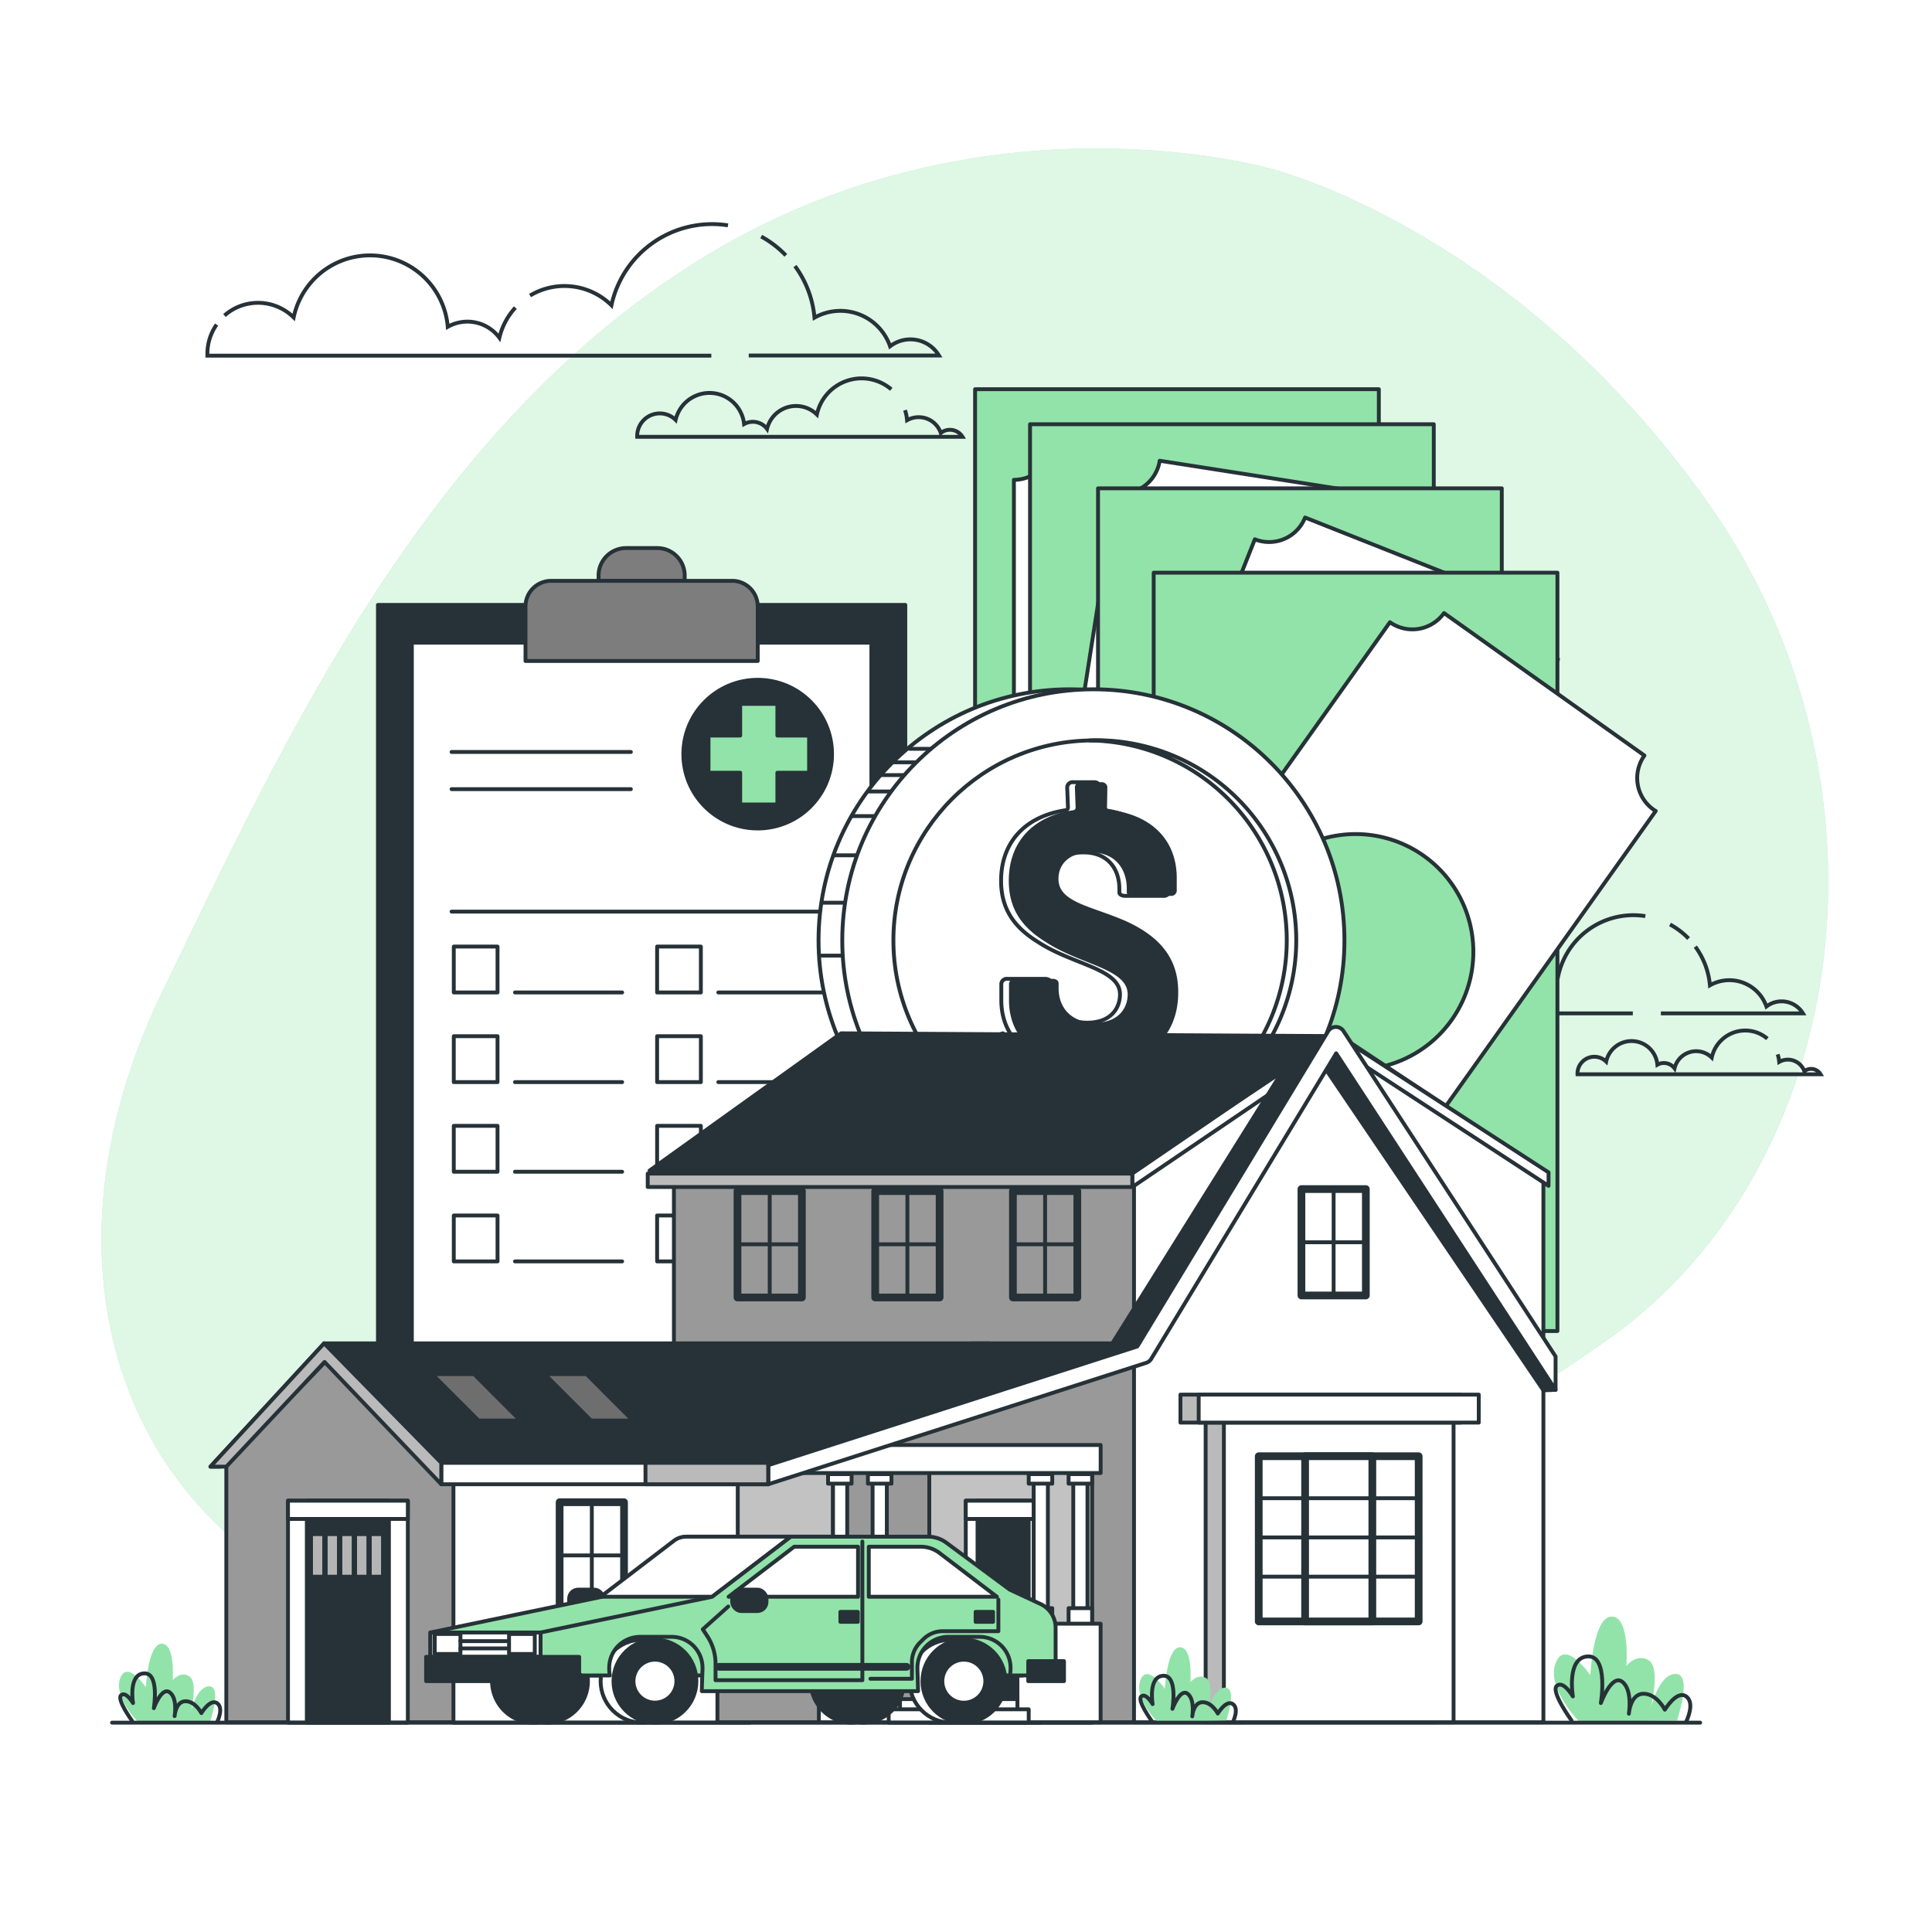 <svg class="animated" id="freepik_stories-insurance" xmlns="http://www.w3.org/2000/svg" viewBox="0 0 500 500" version="1.1" xmlns:xlink="http://www.w3.org/1999/xlink" xmlns:svgjs="http://svgjs.com/svgjs"><style>svg#freepik_stories-insurance:not(.animated) .animable {opacity: 0;}svg#freepik_stories-insurance.animated #freepik--background-simple--inject-105 {animation: 1s 1 forwards cubic-bezier(.36,-0.01,.5,1.38) fadeIn;animation-delay: 0s;}svg#freepik_stories-insurance.animated #freepik--Clouds--inject-105 {animation: 1s 1 forwards cubic-bezier(.36,-0.01,.5,1.38) slideLeft;animation-delay: 0s;}svg#freepik_stories-insurance.animated #freepik--Binder--inject-105 {animation: 1s 1 forwards cubic-bezier(.36,-0.01,.5,1.38) slideRight;animation-delay: 0s;}svg#freepik_stories-insurance.animated #freepik--Money--inject-105 {animation: 1s 1 forwards cubic-bezier(.36,-0.01,.5,1.38) zoomOut;animation-delay: 0s;}svg#freepik_stories-insurance.animated #freepik--House--inject-105 {animation: 1s 1 forwards cubic-bezier(.36,-0.01,.5,1.38) slideUp;animation-delay: 0s;}svg#freepik_stories-insurance.animated #freepik--Car--inject-105 {animation: 1s 1 forwards cubic-bezier(.36,-0.01,.5,1.38) slideLeft;animation-delay: 0s;}svg#freepik_stories-insurance.animated #freepik--Plants--inject-105 {animation: 1s 1 forwards cubic-bezier(.36,-0.01,.5,1.38) zoomIn;animation-delay: 0s;}svg#freepik_stories-insurance.animated #freepik--Floor--inject-105 {animation: 1s 1 forwards cubic-bezier(.36,-0.01,.5,1.38) lightSpeedRight;animation-delay: 0s;}            @keyframes fadeIn {                0% {                    opacity: 0;                }                100% {                    opacity: 1;                }            }                    @keyframes slideLeft {                0% {                    opacity: 0;                    transform: translateX(-30px);                }                100% {                    opacity: 1;                    transform: translateX(0);                }            }                    @keyframes slideRight {                0% {                    opacity: 0;                    transform: translateX(30px);                }                100% {                    opacity: 1;                    transform: translateX(0);                }            }                    @keyframes zoomOut {                0% {                    opacity: 0;                    transform: scale(1.5);                }                100% {                    opacity: 1;                    transform: scale(1);                }            }                    @keyframes slideUp {                0% {                    opacity: 0;                    transform: translateY(30px);                }                100% {                    opacity: 1;                    transform: inherit;                }            }                    @keyframes zoomIn {                0% {                    opacity: 0;                    transform: scale(0.5);                }                100% {                    opacity: 1;                    transform: scale(1);                }            }                    @keyframes lightSpeedRight {              from {                transform: translate3d(50%, 0, 0) skewX(-20deg);                opacity: 0;              }              60% {                transform: skewX(10deg);                opacity: 1;              }              80% {                transform: skewX(-2deg);              }              to {                opacity: 1;                transform: translate3d(0, 0, 0);              }            }        </style><g id="freepik--background-simple--inject-105" style="transform-origin: 249.703px 230.021px;" class="animable"><path d="M329.22,43.77s-73.45-21.63-146,22.12S73.73,191.21,42,256.67,27.85,386.24,82.82,413.17s92.77-18.6,170.17-24.54,98.14,3.72,162.63-41.6,76.76-145.46,26.59-216.64S329.22,43.77,329.22,43.77Z" style="fill: rgb(146, 227, 169); transform-origin: 249.703px 230.021px;" id="el3zufbaekbxi" class="animable"></path><g id="el9rzfwb17eac"><path d="M329.22,43.77s-73.45-21.63-146,22.12S73.73,191.21,42,256.67,27.85,386.24,82.82,413.17s92.77-18.6,170.17-24.54,98.14,3.72,162.63-41.6,76.76-145.46,26.59-216.64S329.22,43.77,329.22,43.77Z" style="fill: rgb(255, 255, 255); opacity: 0.7; transform-origin: 249.703px 230.021px;" class="animable"></path></g></g><g id="freepik--Clouds--inject-105" style="transform-origin: 262.415px 168.008px;" class="animable"><path d="M133.38,79.61a17.5,17.5,0,0,0-4.14,7.8,10.3,10.3,0,0,0-13.36-2.83A20.19,20.19,0,0,0,76,82.15a13.13,13.13,0,0,0-17.91-.49" style="fill: none; stroke: rgb(38, 50, 56); stroke-miterlimit: 10; transform-origin: 95.735px 76.752px;" id="elvya596z3am" class="animable"></path><path d="M188.4,58.32A26.64,26.64,0,0,0,158.24,79a17.31,17.31,0,0,0-21.06-2.51" style="fill: none; stroke: rgb(38, 50, 56); stroke-miterlimit: 10; transform-origin: 162.79px 68.498px;" id="elz4q31tiysa" class="animable"></path><path d="M203.37,66.09A26.65,26.65,0,0,0,197,61.21" style="fill: none; stroke: rgb(38, 50, 56); stroke-miterlimit: 10; transform-origin: 200.185px 63.65px;" id="eli5n28ioxs5" class="animable"></path><path d="M193.78,92H243a8.63,8.63,0,0,0-12.65-2.38,13.61,13.61,0,0,0-19.56-7.41,26.43,26.43,0,0,0-5.05-13.35" style="fill: none; stroke: rgb(38, 50, 56); stroke-miterlimit: 10; transform-origin: 218.39px 80.43px;" id="eldg5w28yv4ph" class="animable"></path><path d="M56.06,84a13.14,13.14,0,0,0-2.39,7.56c0,.17,0,.33,0,.49H184.09" style="fill: none; stroke: rgb(38, 50, 56); stroke-miterlimit: 10; transform-origin: 118.88px 88.025px;" id="elvxrc5ntf1jc" class="animable"></path><path d="M230.66,100.76a11.83,11.83,0,0,0-19.25,6.52,7.7,7.7,0,0,0-12.9,3.73,4.57,4.57,0,0,0-3.68-1.85,4.67,4.67,0,0,0-2.26.59,9,9,0,0,0-17.72-1.08,5.85,5.85,0,0,0-9.95,4.17,1.49,1.49,0,0,0,0,.21H249.1a3.84,3.84,0,0,0-5.63-1,6,6,0,0,0-5.72-4.08,6.13,6.13,0,0,0-3,.78,11.76,11.76,0,0,0-.53-2.6" style="fill: none; stroke: rgb(38, 50, 56); stroke-miterlimit: 10; transform-origin: 206.998px 105.488px;" id="elyiqey4p9os" class="animable"></path><path d="M384.69,253a12.83,12.83,0,0,0-3.09,5.82,7.71,7.71,0,0,0-6.2-3.11,7.6,7.6,0,0,0-3.79,1,15.1,15.1,0,0,0-29.79-1.82,9.82,9.82,0,0,0-13.38-.37" style="fill: none; stroke: rgb(38, 50, 56); stroke-miterlimit: 10; transform-origin: 356.565px 250.911px;" id="elozv3a41ii1" class="animable"></path><path d="M425.81,237.09a21,21,0,0,0-3.09-.24,19.9,19.9,0,0,0-19.45,15.71,12.94,12.94,0,0,0-15.75-1.87" style="fill: none; stroke: rgb(38, 50, 56); stroke-miterlimit: 10; transform-origin: 406.665px 244.705px;" id="elrpw6ozhaghm" class="animable"></path><path d="M437,242.9a19.92,19.92,0,0,0-4.8-3.65" style="fill: none; stroke: rgb(38, 50, 56); stroke-miterlimit: 10; transform-origin: 434.6px 241.075px;" id="elwewdp2d9tz" class="animable"></path><path d="M429.83,262.26H466.6a6.46,6.46,0,0,0-9.45-1.78A10.17,10.17,0,0,0,442.53,255a19.79,19.79,0,0,0-3.78-10" style="fill: none; stroke: rgb(38, 50, 56); stroke-miterlimit: 10; transform-origin: 448.215px 253.63px;" id="eljkllimvxfkb" class="animable"></path><path d="M326.9,256.25a9.83,9.83,0,0,0-1.78,5.65c0,.12,0,.24,0,.36h97.45" style="fill: none; stroke: rgb(38, 50, 56); stroke-miterlimit: 10; transform-origin: 373.845px 259.255px;" id="el5e9govk5dbb" class="animable"></path><path d="M457.39,268.81a8.76,8.76,0,0,0-5.73-2.11,8.86,8.86,0,0,0-8.66,7,5.75,5.75,0,0,0-9.63,2.79,3.44,3.44,0,0,0-2.76-1.38,3.39,3.39,0,0,0-1.68.44,6.71,6.71,0,0,0-13.25-.8,4.36,4.36,0,0,0-7.43,3.11.86.86,0,0,0,0,.16h62.91a2.85,2.85,0,0,0-4.2-.79,4.55,4.55,0,0,0-4.28-3,4.48,4.48,0,0,0-2.22.59,8.88,8.88,0,0,0-.4-1.95" style="fill: none; stroke: rgb(38, 50, 56); stroke-miterlimit: 10; transform-origin: 439.703px 272.36px;" id="el0l05tojujksb" class="animable"></path></g><g id="freepik--Binder--inject-105" style="transform-origin: 166.05px 249.955px;" class="animable"><rect x="97.81" y="156.55" width="136.48" height="201.52" style="fill: rgb(38, 50, 56); stroke: rgb(38, 50, 56); stroke-linecap: round; stroke-linejoin: round; transform-origin: 166.05px 257.31px;" id="el5t6wjmr87y" class="animable"></rect><rect x="106.59" y="166.32" width="118.92" height="182.2" style="fill: rgb(255, 255, 255); stroke: rgb(38, 50, 56); stroke-linecap: round; stroke-linejoin: round; transform-origin: 166.05px 257.42px;" id="eloye4nxz2o" class="animable"></rect><path d="M142.63,150.32h46.84a6.63,6.63,0,0,1,6.63,6.63v14.11a0,0,0,0,1,0,0H136a0,0,0,0,1,0,0V157A6.63,6.63,0,0,1,142.63,150.32Z" style="fill: rgb(125, 125, 125); stroke: rgb(38, 50, 56); stroke-linecap: round; stroke-linejoin: round; transform-origin: 166.05px 160.69px;" id="el8shcz5xnmdt" class="animable"></path><path d="M162,141.84h8A7.12,7.12,0,0,1,177.2,149v1.3a0,0,0,0,1,0,0H154.91a0,0,0,0,1,0,0V149A7.12,7.12,0,0,1,162,141.84Z" style="fill: rgb(125, 125, 125); stroke: rgb(38, 50, 56); stroke-linecap: round; stroke-linejoin: round; transform-origin: 166.055px 146.07px;" id="eldlajxr40fgb" class="animable"></path><circle cx="196.09" cy="195.17" r="19.24" style="fill: rgb(38, 50, 56); stroke: rgb(38, 50, 56); stroke-linecap: round; stroke-linejoin: round; transform-origin: 196.09px 195.17px;" id="elqjfakdbe4w9" class="animable"></circle><polygon points="209.39 190.36 201.18 190.36 201.18 182.16 191.56 182.16 191.56 190.36 183.36 190.36 183.36 199.98 191.56 199.98 191.56 208.19 201.18 208.19 201.18 199.98 209.39 199.98 209.39 190.36" style="fill: rgb(146, 227, 169); stroke: rgb(38, 50, 56); stroke-linecap: round; stroke-linejoin: round; transform-origin: 196.375px 195.175px;" id="el1d4nuw7g89vi" class="animable"></polygon><line x1="116.87" y1="194.61" x2="163.27" y2="194.61" style="fill: none; stroke: rgb(38, 50, 56); stroke-linecap: round; stroke-linejoin: round; transform-origin: 140.07px 194.61px;" id="elbteqougrdaq" class="animable"></line><line x1="116.87" y1="204.23" x2="163.27" y2="204.23" style="fill: none; stroke: rgb(38, 50, 56); stroke-linecap: round; stroke-linejoin: round; transform-origin: 140.07px 204.23px;" id="el0k6bq02ygq7n" class="animable"></line><line x1="116.87" y1="235.92" x2="214.76" y2="235.92" style="fill: none; stroke: rgb(38, 50, 56); stroke-linecap: round; stroke-linejoin: round; transform-origin: 165.815px 235.92px;" id="elyzyq7mu72gj" class="animable"></line><rect x="117.44" y="244.97" width="11.32" height="11.88" style="fill: none; stroke: rgb(38, 50, 56); stroke-linecap: round; stroke-linejoin: round; transform-origin: 123.1px 250.91px;" id="el6hkpk0866qv" class="animable"></rect><rect x="170.06" y="244.97" width="11.32" height="11.88" style="fill: none; stroke: rgb(38, 50, 56); stroke-linecap: round; stroke-linejoin: round; transform-origin: 175.72px 250.91px;" id="elbecq6hkzus" class="animable"></rect><line x1="133.28" y1="256.85" x2="161.01" y2="256.85" style="fill: none; stroke: rgb(38, 50, 56); stroke-linecap: round; stroke-linejoin: round; transform-origin: 147.145px 256.85px;" id="elt91zzii6dds" class="animable"></line><line x1="185.9" y1="256.85" x2="213.63" y2="256.85" style="fill: none; stroke: rgb(38, 50, 56); stroke-linecap: round; stroke-linejoin: round; transform-origin: 199.765px 256.85px;" id="el9u46puom2jb" class="animable"></line><rect x="117.44" y="268.17" width="11.32" height="11.88" style="fill: none; stroke: rgb(38, 50, 56); stroke-linecap: round; stroke-linejoin: round; transform-origin: 123.1px 274.11px;" id="elj3r6ix3jiz" class="animable"></rect><rect x="170.06" y="268.17" width="11.32" height="11.88" style="fill: none; stroke: rgb(38, 50, 56); stroke-linecap: round; stroke-linejoin: round; transform-origin: 175.72px 274.11px;" id="elrboqcn8bojj" class="animable"></rect><line x1="133.28" y1="280.05" x2="161.01" y2="280.05" style="fill: none; stroke: rgb(38, 50, 56); stroke-linecap: round; stroke-linejoin: round; transform-origin: 147.145px 280.05px;" id="elap7lkgxkigo" class="animable"></line><line x1="185.9" y1="280.05" x2="213.63" y2="280.05" style="fill: none; stroke: rgb(38, 50, 56); stroke-linecap: round; stroke-linejoin: round; transform-origin: 199.765px 280.05px;" id="elq4qigprbtb" class="animable"></line><rect x="117.44" y="291.37" width="11.32" height="11.88" style="fill: none; stroke: rgb(38, 50, 56); stroke-linecap: round; stroke-linejoin: round; transform-origin: 123.1px 297.31px;" id="elw6u7mrunz2d" class="animable"></rect><rect x="170.06" y="291.37" width="11.32" height="11.88" style="fill: none; stroke: rgb(38, 50, 56); stroke-linecap: round; stroke-linejoin: round; transform-origin: 175.72px 297.31px;" id="elj6dd9gvl6q" class="animable"></rect><line x1="133.28" y1="303.25" x2="161.01" y2="303.25" style="fill: none; stroke: rgb(38, 50, 56); stroke-linecap: round; stroke-linejoin: round; transform-origin: 147.145px 303.25px;" id="el0gy6xy31f6xh" class="animable"></line><line x1="185.9" y1="303.25" x2="213.63" y2="303.25" style="fill: none; stroke: rgb(38, 50, 56); stroke-linecap: round; stroke-linejoin: round; transform-origin: 199.765px 303.25px;" id="elvn75iftbzj" class="animable"></line><rect x="117.44" y="314.57" width="11.32" height="11.88" style="fill: none; stroke: rgb(38, 50, 56); stroke-linecap: round; stroke-linejoin: round; transform-origin: 123.1px 320.51px;" id="elkptkm8mjdaf" class="animable"></rect><rect x="170.06" y="314.57" width="11.32" height="11.88" style="fill: none; stroke: rgb(38, 50, 56); stroke-linecap: round; stroke-linejoin: round; transform-origin: 175.72px 320.51px;" id="el8zc8am5i8xj" class="animable"></rect><line x1="133.28" y1="326.45" x2="161.01" y2="326.45" style="fill: none; stroke: rgb(38, 50, 56); stroke-linecap: round; stroke-linejoin: round; transform-origin: 147.145px 326.45px;" id="el41e7qh7uz32" class="animable"></line><line x1="185.9" y1="326.45" x2="213.63" y2="326.45" style="fill: none; stroke: rgb(38, 50, 56); stroke-linecap: round; stroke-linejoin: round; transform-origin: 199.765px 326.45px;" id="elndflqfldyun" class="animable"></line></g><g id="freepik--Money--inject-105" style="transform-origin: 331.047px 228.66px;" class="animable"><rect x="252.35" y="100.73" width="104.49" height="196.26" style="fill: rgb(146, 227, 169); stroke: rgb(38, 50, 56); stroke-linecap: round; stroke-linejoin: round; transform-origin: 304.595px 198.86px;" id="eli966xnloqcj" class="animable"></rect><path d="M346.13,124.18a10.05,10.05,0,0,1-10.05-10.05H272.45a10.05,10.05,0,0,1-10.05,10.05v148.7a10.05,10.05,0,0,1,10.05,10.05c0,.23,0,.45,0,.67h63.71c0-.22,0-.44,0-.67a10.05,10.05,0,0,1,10.05-10.05c.23,0,.45,0,.67,0V124.14C346.58,124.16,346.36,124.18,346.13,124.18ZM304.6,229.34a30.48,30.48,0,1,1,30.48-30.48A30.48,30.48,0,0,1,304.6,229.34Z" style="fill: rgb(255, 255, 255); stroke: rgb(38, 50, 56); stroke-linecap: round; stroke-linejoin: round; transform-origin: 304.64px 198.865px;" id="elsjjd734kh7s" class="animable"></path><g id="el4tviwurfhml"><rect x="266.57" y="109.79" width="104.49" height="196.26" style="fill: rgb(146, 227, 169); stroke: rgb(38, 50, 56); stroke-linecap: round; stroke-linejoin: round; transform-origin: 318.815px 207.92px; transform: rotate(8.87deg);" class="animable"></rect></g><path d="M371.37,140.53A10,10,0,0,1,363,129.06l-62.87-9.82a10.06,10.06,0,0,1-11.48,8.38L265.7,274.54A10.05,10.05,0,0,1,274.08,286c0,.22-.09.44-.14.65l62.94,9.83c0-.22,0-.44.07-.66a10,10,0,0,1,11.48-8.38c.22,0,.44.09.66.13l23-147C371.82,140.58,371.59,140.57,371.37,140.53ZM314.11,238a30.48,30.48,0,1,1,34.82-25.41A30.47,30.47,0,0,1,314.11,238Z" style="fill: rgb(255, 255, 255); stroke: rgb(38, 50, 56); stroke-linecap: round; stroke-linejoin: round; transform-origin: 318.895px 207.86px;" id="elainxd3t21ns" class="animable"></path><g id="elx59ghjntwue"><rect x="284.17" y="126.38" width="104.49" height="196.26" style="fill: rgb(146, 227, 169); stroke: rgb(38, 50, 56); stroke-linecap: round; stroke-linejoin: round; transform-origin: 336.415px 224.51px; transform: rotate(21.62deg);" class="animable"></rect></g><path d="M402.55,170.39a10.05,10.05,0,0,1-5.64-13l-59.16-23.46a10,10,0,0,1-13,5.64l-54.8,138.24a10,10,0,0,1,5.64,13c-.09.21-.18.41-.28.61l59.22,23.48c.07-.21.13-.43.21-.64a10.06,10.06,0,0,1,13.05-5.63c.21.08.41.18.61.27l54.82-138.3Q402.87,170.51,402.55,170.39Zm-77.36,82.46a30.48,30.48,0,1,1,39.56-17.1A30.49,30.49,0,0,1,325.19,252.85Z" style="fill: rgb(255, 255, 255); stroke: rgb(38, 50, 56); stroke-linecap: round; stroke-linejoin: round; transform-origin: 336.585px 224.415px;" id="elbgtr3vnnej6" class="animable"></path><g id="el2yjzjutjcjw"><rect x="298.57" y="148.21" width="104.49" height="196.26" style="fill: rgb(146, 227, 169); stroke: rgb(38, 50, 56); stroke-linecap: round; stroke-linejoin: round; transform-origin: 350.815px 246.34px; transform: rotate(35.41deg);" class="animable"></rect></g><path d="M427.94,209.53a10,10,0,0,1-2.36-14l-51.87-36.87a10.05,10.05,0,0,1-14,2.37L273.54,282.21a10,10,0,0,1,2.36,14c-.13.19-.27.35-.41.53l51.91,36.91c.12-.19.23-.38.37-.57a10,10,0,0,1,14-2.36c.18.13.35.27.52.41l86.21-121.25Q428.23,209.73,427.94,209.53Zm-94.78,61.65a30.48,30.48,0,1,1,42.5-7.18A30.48,30.48,0,0,1,333.16,271.18Z" style="fill: rgb(255, 255, 255); stroke: rgb(38, 50, 56); stroke-linecap: round; stroke-linejoin: round; transform-origin: 351.02px 246.155px;" id="elcq28b2rrjml" class="animable"></path><circle cx="276.82" cy="243.37" r="64.98" style="fill: rgb(255, 255, 255); stroke: rgb(38, 50, 56); stroke-linecap: round; stroke-linejoin: round; transform-origin: 276.82px 243.37px;" id="el7ro0pn7ftlm" class="animable"></circle><line x1="224.97" y1="204.84" x2="231.96" y2="204.84" style="fill: none; stroke: rgb(38, 50, 56); stroke-linecap: round; stroke-linejoin: round; transform-origin: 228.465px 204.84px;" id="elkp6ivxygrwn" class="animable"></line><line x1="228.25" y1="200.59" x2="234.79" y2="200.59" style="fill: none; stroke: rgb(38, 50, 56); stroke-linecap: round; stroke-linejoin: round; transform-origin: 231.52px 200.59px;" id="el2dxjt04j7uz" class="animable"></line><line x1="231.37" y1="197.29" x2="237.86" y2="197.29" style="fill: none; stroke: rgb(38, 50, 56); stroke-linecap: round; stroke-linejoin: round; transform-origin: 234.615px 197.29px;" id="elavyc4221m7d" class="animable"></line><line x1="235.39" y1="193.79" x2="241.11" y2="193.79" style="fill: none; stroke: rgb(38, 50, 56); stroke-linecap: round; stroke-linejoin: round; transform-origin: 238.25px 193.79px;" id="elvpf0uvnkjwr" class="animable"></line><line x1="220.71" y1="211.21" x2="227.24" y2="211.21" style="fill: none; stroke: rgb(38, 50, 56); stroke-linecap: round; stroke-linejoin: round; transform-origin: 223.975px 211.21px;" id="elzp3g74xrbdm" class="animable"></line><line x1="215.96" y1="221.35" x2="222.52" y2="221.35" style="fill: none; stroke: rgb(38, 50, 56); stroke-linecap: round; stroke-linejoin: round; transform-origin: 219.24px 221.35px;" id="el17qihy7qcd1" class="animable"></line><line x1="212.7" y1="233.62" x2="219.69" y2="233.62" style="fill: none; stroke: rgb(38, 50, 56); stroke-linecap: round; stroke-linejoin: round; transform-origin: 216.195px 233.62px;" id="elv7bfw0jpmpe" class="animable"></line><line x1="212.23" y1="247.31" x2="219.22" y2="247.31" style="fill: none; stroke: rgb(38, 50, 56); stroke-linecap: round; stroke-linejoin: round; transform-origin: 215.725px 247.31px;" id="elxbrbg6l38ym" class="animable"></line><circle cx="282.96" cy="243.37" r="64.98" style="fill: rgb(255, 255, 255); stroke: rgb(38, 50, 56); stroke-linecap: round; stroke-linejoin: round; transform-origin: 282.96px 243.37px;" id="eljy9fajoah2e" class="animable"></circle><g id="els3qqjf3pi9f"><circle cx="282.96" cy="243.37" r="51.75" style="fill: rgb(255, 255, 255); stroke: rgb(38, 50, 56); stroke-linecap: round; stroke-linejoin: round; transform-origin: 282.96px 243.37px; transform: rotate(-77.01deg);" class="animable"></circle></g><path d="M283,191.62l-1,0a51.73,51.73,0,0,1,0,103.45l1,0a51.75,51.75,0,1,0,0-103.49Z" style="fill: rgb(255, 255, 255); stroke: rgb(38, 50, 56); stroke-linecap: round; stroke-linejoin: round; transform-origin: 308.735px 243.325px;" id="elmwuksd4d6i" class="animable"></path><path d="M285.38,275.64a.69.69,0,0,0-.55.65l.09,4.19a1.38,1.38,0,0,1-1.58,1.58h-5.49a1.38,1.38,0,0,1-1.58-1.58l.18-4.28a.67.67,0,0,0-.56-.65c-10.6-1.3-16.75-7.72-16.75-16.65v-4a1.43,1.43,0,0,1,1.59-1.58h9.67c1,0,1.59.47,1.59,1.21v1.3c0,4.75,3.07,8.84,9.39,8.84,6,0,8.47-3.63,8.47-7.35,0-6.6-12.1-7.63-21-13.4-5.77-3.53-9.77-8.09-9.77-16,0-9.77,6.05-16.66,16.75-18.24a.68.68,0,0,0,.56-.65l-.19-5a1.39,1.39,0,0,1,1.58-1.59h5.31a1.43,1.43,0,0,1,1.58,1.59l-.09,4.93a.67.67,0,0,0,.56.65c11.16,1.21,17.49,8,17.49,17.59v3.07a1.42,1.42,0,0,1-1.58,1.58h-9.77c-1,0-1.59-.37-1.59-.93V230c0-4.93-2.79-9.4-9.3-9.4-5.21,0-8.37,2.7-8.37,6.88,0,6.05,8.46,7,17.21,10.8,9.58,4.28,13.77,10.23,13.77,18.42C303,266.9,296.74,274.15,285.38,275.64Z" style="fill: rgb(255, 255, 255); stroke: rgb(38, 50, 56); stroke-linecap: round; stroke-linejoin: round; transform-origin: 281.04px 242.251px;" id="el283ywngao8b" class="animable"></path><path d="M287.37,275.64a.7.7,0,0,0-.56.65l.09,4.19a1.38,1.38,0,0,1-1.58,1.58h-5.49a1.38,1.38,0,0,1-1.58-1.58l.19-4.28a.68.68,0,0,0-.56-.65c-10.61-1.3-16.75-7.72-16.75-16.65v-4a1.42,1.42,0,0,1,1.58-1.58h9.68c1,0,1.58.47,1.58,1.21v1.3c0,4.75,3.07,8.84,9.4,8.84,5.95,0,8.47-3.63,8.47-7.35,0-6.6-12.1-7.63-21-13.4-5.77-3.53-9.77-8.09-9.77-16,0-9.77,6-16.66,16.74-18.24a.67.67,0,0,0,.56-.65l-.18-5a1.39,1.39,0,0,1,1.58-1.59H285a1.42,1.42,0,0,1,1.58,1.59l-.09,4.93a.68.68,0,0,0,.56.65c11.16,1.21,17.49,8,17.49,17.59v3.07a1.42,1.42,0,0,1-1.58,1.58h-9.77c-1,0-1.58-.37-1.58-.93V230c0-4.93-2.79-9.4-9.31-9.4-5.21,0-8.37,2.7-8.37,6.88,0,6.05,8.47,7,17.21,10.8,9.59,4.28,13.78,10.23,13.78,18.42C305,266.9,298.72,274.15,287.37,275.64Z" style="fill: rgb(38, 50, 56); transform-origin: 282.995px 242.251px;" id="elxyxp3uvle5p" class="animable"></path></g><g id="freepik--House--inject-105" style="transform-origin: 228.52px 355.797px;" class="animable"><polygon points="120.08 445.73 58.57 445.73 58.57 378.94 87.47 349.04 120.08 378.94 120.08 445.73" style="fill: rgb(153, 153, 153); stroke: rgb(38, 50, 56); stroke-linecap: round; stroke-linejoin: round; transform-origin: 89.325px 397.385px;" id="elyxm9ku088de" class="animable"></polygon><polygon points="321.81 445.73 174.41 445.73 174.41 302.94 259.48 267.42 321.81 302.94 321.81 445.73" style="fill: rgb(153, 153, 153); stroke: rgb(38, 50, 56); stroke-linecap: round; stroke-linejoin: round; transform-origin: 248.11px 356.575px;" id="el4ru6u3rn8l5" class="animable"></polygon><rect x="117.35" y="366.35" width="76.73" height="79.47" style="fill: rgb(255, 255, 255); stroke: rgb(38, 50, 56); stroke-linecap: round; stroke-linejoin: round; transform-origin: 155.715px 406.085px;" id="elvxo42ndplib" class="animable"></rect><rect x="240.5" y="378.94" width="42.15" height="66.88" style="fill: rgb(194, 194, 194); stroke: rgb(38, 50, 56); stroke-linecap: round; stroke-linejoin: round; transform-origin: 261.575px 412.38px;" id="el7znzxol6gu" class="animable"></rect><rect x="249.94" y="388.38" width="19.34" height="57.44" style="fill: rgb(255, 255, 255); stroke: rgb(38, 50, 56); stroke-linecap: round; stroke-linejoin: round; transform-origin: 259.61px 417.1px;" id="el6j88l3c1mo" class="animable"></rect><rect x="252.99" y="388.38" width="13.24" height="57.44" style="fill: rgb(38, 50, 56); stroke: rgb(38, 50, 56); stroke-linecap: round; stroke-linejoin: round; transform-origin: 259.61px 417.1px;" id="el6qoc4uha4ci" class="animable"></rect><rect x="229.99" y="439.72" width="36.24" height="3.69" style="fill: rgb(255, 255, 255); stroke: rgb(38, 50, 56); stroke-linecap: round; stroke-linejoin: round; transform-origin: 248.11px 441.565px;" id="els1c1n3p67n" class="animable"></rect><rect x="249.94" y="388.38" width="19.34" height="4.72" style="fill: rgb(255, 255, 255); stroke: rgb(38, 50, 56); stroke-linecap: round; stroke-linejoin: round; transform-origin: 259.61px 390.74px;" id="elmkq7c269m9k" class="animable"></rect><rect x="74.53" y="388.38" width="31.02" height="57.44" style="fill: rgb(255, 255, 255); stroke: rgb(38, 50, 56); stroke-linecap: round; stroke-linejoin: round; transform-origin: 90.04px 417.1px;" id="elifs9qh367ca" class="animable"></rect><rect x="79.41" y="388.38" width="21.24" height="57.44" style="fill: rgb(38, 50, 56); stroke: rgb(38, 50, 56); stroke-linecap: round; stroke-linejoin: round; transform-origin: 90.03px 417.1px;" id="el4kcwigwpurj" class="animable"></rect><rect x="74.53" y="388.38" width="31.02" height="4.72" style="fill: rgb(255, 255, 255); stroke: rgb(38, 50, 56); stroke-linecap: round; stroke-linejoin: round; transform-origin: 90.04px 390.74px;" id="el4e4wfoxx5tq" class="animable"></rect><rect x="190.93" y="377.59" width="24.65" height="44.62" style="fill: rgb(194, 194, 194); stroke: rgb(38, 50, 56); stroke-linecap: round; stroke-linejoin: round; transform-origin: 203.255px 399.9px;" id="elkpypxvpavzc" class="animable"></rect><polygon points="399.43 445.73 293.48 445.73 293.48 302.94 345.83 267.42 399.43 302.94 399.43 445.73" style="fill: rgb(255, 255, 255); stroke: rgb(38, 50, 56); stroke-linecap: round; stroke-linejoin: round; transform-origin: 346.455px 356.575px;" id="el11zezy269" class="animable"></polygon><polygon points="400.76 303.41 345.73 267.71 293.04 303.72 293.04 307.2 346.11 271.19 400.76 306.89 400.76 303.41" style="fill: rgb(255, 255, 255); stroke: rgb(38, 50, 56); stroke-linecap: round; stroke-linejoin: round; transform-origin: 346.9px 287.455px;" id="el6hxqt6tn3sh" class="animable"></polygon><polygon points="332.3 276.6 287.33 348.51 293.48 349.3 340.29 272.57 399.43 359.82 402.58 359.69 343.58 268.95 332.3 276.6" style="fill: rgb(38, 50, 56); stroke: rgb(38, 50, 56); stroke-linecap: round; stroke-linejoin: round; transform-origin: 344.955px 314.385px;" id="el393u9ih0zxv" class="animable"></polygon><polygon points="293.48 302.94 168.11 302.94 217.67 267.42 345.73 268.14 293.48 302.94" style="fill: rgb(38, 50, 56); stroke: rgb(38, 50, 56); stroke-linecap: round; stroke-linejoin: round; transform-origin: 256.92px 285.18px;" id="elxuil4gb2ytp" class="animable"></polygon><rect x="312.02" y="364.55" width="59.44" height="81.18" style="fill: rgb(186, 186, 186); stroke: rgb(38, 50, 56); stroke-linecap: round; stroke-linejoin: round; transform-origin: 341.74px 405.14px;" id="elohyyboomte" class="animable"></rect><rect x="316.74" y="364.55" width="59.44" height="81.18" style="fill: rgb(255, 255, 255); stroke: rgb(38, 50, 56); stroke-linecap: round; stroke-linejoin: round; transform-origin: 346.46px 405.14px;" id="elfdi3q6aapo" class="animable"></rect><rect x="325.76" y="376.87" width="41.39" height="42.76" style="fill: rgb(255, 255, 255); stroke: rgb(38, 50, 56); stroke-linecap: round; stroke-linejoin: round; stroke-width: 2px; transform-origin: 346.455px 398.25px;" id="el787wwaji2go" class="animable"></rect><rect x="337.76" y="376.87" width="17.4" height="42.76" style="fill: rgb(255, 255, 255); stroke: rgb(38, 50, 56); stroke-linecap: round; stroke-linejoin: round; stroke-width: 2px; transform-origin: 346.46px 398.25px;" id="elhtboyewyotw" class="animable"></rect><rect x="305.5" y="360.92" width="72.48" height="7.25" style="fill: rgb(186, 186, 186); stroke: rgb(38, 50, 56); stroke-linecap: round; stroke-linejoin: round; transform-origin: 341.74px 364.545px;" id="elxw6jaczor1" class="animable"></rect><rect x="310.22" y="360.92" width="72.48" height="7.25" style="fill: rgb(255, 255, 255); stroke: rgb(38, 50, 56); stroke-linecap: round; stroke-linejoin: round; transform-origin: 346.46px 364.545px;" id="eltr8pxschqdh" class="animable"></rect><rect x="267.51" y="377.59" width="3.68" height="39.14" style="fill: rgb(255, 255, 255); stroke: rgb(38, 50, 56); stroke-linecap: round; stroke-linejoin: round; transform-origin: 269.35px 397.16px;" id="elg6mbmleaccb" class="animable"></rect><rect x="277.76" y="377.59" width="3.68" height="39.14" style="fill: rgb(255, 255, 255); stroke: rgb(38, 50, 56); stroke-linecap: round; stroke-linejoin: round; transform-origin: 279.6px 397.16px;" id="elyaqimxnqpf9" class="animable"></rect><rect x="266.23" y="416.19" width="6.09" height="4.39" style="fill: rgb(255, 255, 255); stroke: rgb(38, 50, 56); stroke-linecap: round; stroke-linejoin: round; transform-origin: 269.275px 418.385px;" id="elia2pl09515s" class="animable"></rect><rect x="276.55" y="416.19" width="6.09" height="4.39" style="fill: rgb(255, 255, 255); stroke: rgb(38, 50, 56); stroke-linecap: round; stroke-linejoin: round; transform-origin: 279.595px 418.385px;" id="elhmfj4lnl1u4" class="animable"></rect><rect x="266.23" y="381.5" width="6.09" height="2.47" style="fill: rgb(255, 255, 255); stroke: rgb(38, 50, 56); stroke-linecap: round; stroke-linejoin: round; transform-origin: 269.275px 382.735px;" id="eln7monubz32r" class="animable"></rect><rect x="276.55" y="381.5" width="6.09" height="2.47" style="fill: rgb(255, 255, 255); stroke: rgb(38, 50, 56); stroke-linecap: round; stroke-linejoin: round; transform-origin: 279.595px 382.735px;" id="elf9fyi3t4ofq" class="animable"></rect><rect x="263.31" y="420.21" width="21.53" height="25.52" style="fill: rgb(255, 255, 255); stroke: rgb(38, 50, 56); stroke-linecap: round; stroke-linejoin: round; transform-origin: 274.075px 432.97px;" id="elp0ttssco92o" class="animable"></rect><rect x="215.58" y="377.59" width="3.68" height="39.14" style="fill: rgb(255, 255, 255); stroke: rgb(38, 50, 56); stroke-linecap: round; stroke-linejoin: round; transform-origin: 217.42px 397.16px;" id="elka688hetmt" class="animable"></rect><rect x="225.83" y="377.59" width="3.68" height="39.14" style="fill: rgb(255, 255, 255); stroke: rgb(38, 50, 56); stroke-linecap: round; stroke-linejoin: round; transform-origin: 227.67px 397.16px;" id="elcwedehjasvk" class="animable"></rect><rect x="214.3" y="416.19" width="6.09" height="4.39" style="fill: rgb(255, 255, 255); stroke: rgb(38, 50, 56); stroke-linecap: round; stroke-linejoin: round; transform-origin: 217.345px 418.385px;" id="elog5nhv893q" class="animable"></rect><rect x="224.62" y="416.19" width="6.09" height="4.39" style="fill: rgb(255, 255, 255); stroke: rgb(38, 50, 56); stroke-linecap: round; stroke-linejoin: round; transform-origin: 227.665px 418.385px;" id="el7va8ikhh92" class="animable"></rect><rect x="214.3" y="381.5" width="6.09" height="2.47" style="fill: rgb(255, 255, 255); stroke: rgb(38, 50, 56); stroke-linecap: round; stroke-linejoin: round; transform-origin: 217.345px 382.735px;" id="elrllzfyxygk" class="animable"></rect><rect x="224.62" y="381.5" width="6.09" height="2.47" style="fill: rgb(255, 255, 255); stroke: rgb(38, 50, 56); stroke-linecap: round; stroke-linejoin: round; transform-origin: 227.665px 382.735px;" id="eloclz758sik" class="animable"></rect><rect x="211.39" y="420.21" width="21.53" height="25.52" style="fill: rgb(255, 255, 255); stroke: rgb(38, 50, 56); stroke-linecap: round; stroke-linejoin: round; transform-origin: 222.155px 432.97px;" id="elr6c0o01vl1e" class="animable"></rect><rect x="185.67" y="420.21" width="26.25" height="25.52" style="fill: rgb(153, 153, 153); stroke: rgb(38, 50, 56); stroke-linecap: round; stroke-linejoin: round; transform-origin: 198.795px 432.97px;" id="el8d5oe42gxks" class="animable"></rect><polygon points="284.85 381.22 203.67 381.22 217.44 373.97 284.85 373.97 284.85 381.22" style="fill: rgb(255, 255, 255); stroke: rgb(38, 50, 56); stroke-linecap: round; stroke-linejoin: round; transform-origin: 244.26px 377.595px;" id="elovcxfi6u1f" class="animable"></polygon><line x1="326.16" y1="387.74" x2="366.75" y2="387.74" style="fill: none; stroke: rgb(38, 50, 56); stroke-linecap: round; stroke-linejoin: round; transform-origin: 346.455px 387.74px;" id="elff3l6vseyf6" class="animable"></line><line x1="326.16" y1="397.89" x2="366.75" y2="397.89" style="fill: none; stroke: rgb(38, 50, 56); stroke-linecap: round; stroke-linejoin: round; transform-origin: 346.455px 397.89px;" id="elcia49f4e0e" class="animable"></line><line x1="326.16" y1="408.04" x2="366.75" y2="408.04" style="fill: none; stroke: rgb(38, 50, 56); stroke-linecap: round; stroke-linejoin: round; transform-origin: 346.455px 408.04px;" id="elzy2c1m3yphk" class="animable"></line><polygon points="83.88 347.66 54.46 379.57 56.92 379.57 85.81 349.04 83.88 347.66" style="fill: rgb(38, 50, 56); stroke: rgb(38, 50, 56); stroke-linecap: round; stroke-linejoin: round; transform-origin: 70.135px 363.615px;" id="el4hzbfo659xi" class="animable"></polygon><polygon points="114.99 378.15 195.65 378.15 256.08 347.66 83.88 347.66 114.99 378.15" style="fill: rgb(38, 50, 56); stroke: rgb(38, 50, 56); stroke-linecap: round; stroke-linejoin: round; transform-origin: 169.98px 362.905px;" id="ellgy6agpbsa" class="animable"></polygon><polygon points="298.07 347.66 251.36 347.66 168.11 378.15 209.81 378.15 298.07 347.66" style="fill: rgb(38, 50, 56); stroke: rgb(38, 50, 56); stroke-linecap: round; stroke-linejoin: round; transform-origin: 233.09px 362.905px;" id="elxj2vzxr9le" class="animable"></polygon><path d="M402.58,351.05l-54.87-84.19a2.35,2.35,0,0,0-4,.06l-49.37,81.54L198.8,379.2v4.93l97.78-31.41a2.36,2.36,0,0,0,1.33-1l47.89-79.12,56.78,87.12Z" style="fill: rgb(255, 255, 255); stroke: rgb(38, 50, 56); stroke-linecap: round; stroke-linejoin: round; transform-origin: 300.69px 324.952px;" id="elp1dwteufmu" class="animable"></path><rect x="262.14" y="308.25" width="16.67" height="27.54" style="fill: none; stroke: rgb(38, 50, 56); stroke-linecap: round; stroke-linejoin: round; stroke-width: 2px; transform-origin: 270.475px 322.02px;" id="elz1zrx2ah5v" class="animable"></rect><line x1="270.47" y1="308.98" x2="270.47" y2="335.07" style="fill: none; stroke: rgb(38, 50, 56); stroke-linecap: round; stroke-linejoin: round; transform-origin: 270.47px 322.025px;" id="elezzpjzf5dgk" class="animable"></line><line x1="278.44" y1="322.02" x2="262.5" y2="322.02" style="fill: none; stroke: rgb(38, 50, 56); stroke-linecap: round; stroke-linejoin: round; transform-origin: 270.47px 322.02px;" id="elc46xu4nfrvo" class="animable"></line><rect x="144.83" y="388.77" width="16.67" height="27.54" style="fill: none; stroke: rgb(38, 50, 56); stroke-linecap: round; stroke-linejoin: round; stroke-width: 2px; transform-origin: 153.165px 402.54px;" id="el21ss3yvhw52" class="animable"></rect><line x1="153.16" y1="389.49" x2="153.16" y2="415.59" style="fill: none; stroke: rgb(38, 50, 56); stroke-linecap: round; stroke-linejoin: round; transform-origin: 153.16px 402.54px;" id="el24r204ah5sl" class="animable"></line><line x1="161.14" y1="402.54" x2="145.19" y2="402.54" style="fill: none; stroke: rgb(38, 50, 56); stroke-linecap: round; stroke-linejoin: round; transform-origin: 153.165px 402.54px;" id="elvf3n6zyu1tb" class="animable"></line><rect x="336.81" y="307.73" width="16.67" height="27.54" style="fill: none; stroke: rgb(38, 50, 56); stroke-linecap: round; stroke-linejoin: round; stroke-width: 2px; transform-origin: 345.145px 321.5px;" id="elzjdc8k23mba" class="animable"></rect><line x1="345.14" y1="308.45" x2="345.14" y2="334.55" style="fill: none; stroke: rgb(38, 50, 56); stroke-linecap: round; stroke-linejoin: round; transform-origin: 345.14px 321.5px;" id="elfwbfdf3j0ii" class="animable"></line><line x1="353.11" y1="321.5" x2="337.17" y2="321.5" style="fill: none; stroke: rgb(38, 50, 56); stroke-linecap: round; stroke-linejoin: round; transform-origin: 345.14px 321.5px;" id="elsbm9j7avnc" class="animable"></line><rect x="226.5" y="308.25" width="16.67" height="27.54" style="fill: none; stroke: rgb(38, 50, 56); stroke-linecap: round; stroke-linejoin: round; stroke-width: 2px; transform-origin: 234.835px 322.02px;" id="elca7b1t1c755" class="animable"></rect><line x1="234.83" y1="308.98" x2="234.83" y2="335.07" style="fill: none; stroke: rgb(38, 50, 56); stroke-linecap: round; stroke-linejoin: round; transform-origin: 234.83px 322.025px;" id="elfy4g7hmn11" class="animable"></line><line x1="242.81" y1="322.02" x2="226.86" y2="322.02" style="fill: none; stroke: rgb(38, 50, 56); stroke-linecap: round; stroke-linejoin: round; transform-origin: 234.835px 322.02px;" id="elzd29ax0oxi" class="animable"></line><rect x="190.86" y="308.25" width="16.67" height="27.54" style="fill: none; stroke: rgb(38, 50, 56); stroke-linecap: round; stroke-linejoin: round; stroke-width: 2px; transform-origin: 199.195px 322.02px;" id="elj0oj0uszwfj" class="animable"></rect><line x1="199.2" y1="308.98" x2="199.2" y2="335.07" style="fill: none; stroke: rgb(38, 50, 56); stroke-linecap: round; stroke-linejoin: round; transform-origin: 199.2px 322.025px;" id="el74zh87k271" class="animable"></line><line x1="207.17" y1="322.02" x2="191.22" y2="322.02" style="fill: none; stroke: rgb(38, 50, 56); stroke-linecap: round; stroke-linejoin: round; transform-origin: 199.195px 322.02px;" id="elbt9a45unljm" class="animable"></line><polygon points="133.49 367.14 124.05 367.14 113.04 356.12 122.48 356.12 133.49 367.14" style="fill: rgb(110, 110, 110); transform-origin: 123.265px 361.63px;" id="elg0hn4our7ei" class="animable"></polygon><polygon points="162.6 367.14 153.16 367.14 142.15 356.12 151.59 356.12 162.6 367.14" style="fill: rgb(110, 110, 110); transform-origin: 152.375px 361.63px;" id="elnxhgkmynx88" class="animable"></polygon><rect x="80.49" y="397.03" width="3.42" height="11.02" style="fill: rgb(181, 181, 181); stroke: rgb(38, 50, 56); stroke-linecap: round; stroke-linejoin: round; transform-origin: 82.2px 402.54px;" id="el2iw582ozwvl" class="animable"></rect><rect x="84.29" y="397.03" width="3.42" height="11.02" style="fill: rgb(181, 181, 181); stroke: rgb(38, 50, 56); stroke-linecap: round; stroke-linejoin: round; transform-origin: 86px 402.54px;" id="el32vk506530l" class="animable"></rect><rect x="88.09" y="397.03" width="3.43" height="11.02" style="fill: rgb(181, 181, 181); stroke: rgb(38, 50, 56); stroke-linecap: round; stroke-linejoin: round; transform-origin: 89.805px 402.54px;" id="elabha3dwgaj" class="animable"></rect><rect x="91.9" y="397.03" width="3.43" height="11.02" style="fill: rgb(181, 181, 181); stroke: rgb(38, 50, 56); stroke-linecap: round; stroke-linejoin: round; transform-origin: 93.615px 402.54px;" id="elj9ep24i223" class="animable"></rect><rect x="95.7" y="397.03" width="3.42" height="11.02" style="fill: rgb(181, 181, 181); stroke: rgb(38, 50, 56); stroke-linecap: round; stroke-linejoin: round; transform-origin: 97.41px 402.54px;" id="elwxye446ldh" class="animable"></rect><rect x="114.2" y="378.58" width="84.6" height="5.55" style="fill: rgb(255, 255, 255); stroke: rgb(38, 50, 56); stroke-linecap: round; stroke-linejoin: round; transform-origin: 156.5px 381.355px;" id="el9p3ewi4epv" class="animable"></rect><rect x="167.05" y="378.58" width="31.75" height="5.55" style="fill: rgb(186, 186, 186); stroke: rgb(38, 50, 56); stroke-linecap: round; stroke-linejoin: round; transform-origin: 182.925px 381.355px;" id="el2u5jskfa2h3" class="animable"></rect><polygon points="114.2 378.58 83.88 347.66 54.46 379.57 58.57 379.57 83.99 352.47 114.2 384.13 114.2 378.58" style="fill: rgb(186, 186, 186); stroke: rgb(38, 50, 56); stroke-linecap: round; stroke-linejoin: round; transform-origin: 84.33px 365.895px;" id="elf5vkt8r2ej" class="animable"></polygon><rect x="229.99" y="442.37" width="36.24" height="3.45" style="fill: rgb(255, 255, 255); stroke: rgb(38, 50, 56); stroke-linecap: round; stroke-linejoin: round; transform-origin: 248.11px 444.095px;" id="el2d93slrwtch" class="animable"></rect><rect x="167.63" y="303.72" width="125.41" height="3.47" style="fill: rgb(186, 186, 186); stroke: rgb(38, 50, 56); stroke-linecap: round; stroke-linejoin: round; transform-origin: 230.335px 305.455px;" id="el7h3u4cqs5y4" class="animable"></rect></g><g id="freepik--Car--inject-105" style="transform-origin: 192.82px 423.972px;" class="animable"><rect x="147.29" y="411.39" width="8.88" height="5.55" rx="2.36" style="fill: rgb(38, 50, 56); stroke: rgb(38, 50, 56); stroke-linecap: round; stroke-linejoin: round; transform-origin: 151.73px 414.165px;" id="el05bxzaeudcd5" class="animable"></rect><path d="M177.93,397.69h36.36l18.51,13.7,31.83,5.55V433.6H122.12l-10.73-4.81v-6.3l44.42-9.25,18.95-14.48A5.24,5.24,0,0,1,177.93,397.69Z" style="fill: rgb(146, 227, 169); stroke: rgb(38, 50, 56); stroke-linecap: round; stroke-linejoin: round; transform-origin: 188.01px 415.645px;" id="ello9sjnkvbsb" class="animable"></path><path d="M184.31,413.24H155.44l18.95-14.48a5.24,5.24,0,0,1,3.17-1.07h27.11Z" style="fill: rgb(255, 255, 255); stroke: rgb(38, 50, 56); stroke-linecap: round; stroke-linejoin: round; transform-origin: 180.055px 405.465px;" id="el2suzan2ixwf" class="animable"></path><g id="el6lhd0m5kptm"><circle cx="166.17" cy="435.08" r="10.73" style="fill: rgb(255, 255, 255); stroke: rgb(38, 50, 56); stroke-linecap: round; stroke-linejoin: round; transform-origin: 166.17px 435.08px; transform: rotate(-45deg);" class="animable"></circle></g><g id="elsxkmj0kwnkr"><circle cx="169.5" cy="435.08" r="10.73" style="fill: rgb(38, 50, 56); stroke: rgb(38, 50, 56); stroke-linecap: round; stroke-linejoin: round; transform-origin: 169.5px 435.08px; transform: rotate(-22.35deg);" class="animable"></circle></g><path d="M175.05,435.08a5.55,5.55,0,1,1-5.55-5.55A5.54,5.54,0,0,1,175.05,435.08Z" style="fill: rgb(255, 255, 255); stroke: rgb(38, 50, 56); stroke-linecap: round; stroke-linejoin: round; transform-origin: 169.5px 435.08px;" id="el573c6o9sijo" class="animable"></path><path d="M141.74,424.35a10.26,10.26,0,0,0-1.67.14,10,10,0,0,0-1.66-.14,10.74,10.74,0,1,0,0,21.47,10,10,0,0,0,1.66-.15,10.27,10.27,0,0,0,1.67.15,10.74,10.74,0,0,0,0-21.47Z" style="fill: rgb(38, 50, 56); stroke: rgb(38, 50, 56); stroke-linecap: round; stroke-linejoin: round; transform-origin: 139.747px 435.085px;" id="elpggqt71jgb" class="animable"></path><path d="M223.55,424.35a10.17,10.17,0,0,0-1.67.14,10.17,10.17,0,0,0-1.67-.14,10.74,10.74,0,0,0,0,21.47,10.17,10.17,0,0,0,1.67-.15,10.17,10.17,0,0,0,1.67.15,10.74,10.74,0,0,0,0-21.47Z" style="fill: rgb(38, 50, 56); stroke: rgb(38, 50, 56); stroke-linecap: round; stroke-linejoin: round; transform-origin: 221.88px 435.085px;" id="elk5dse9qlf0h" class="animable"></path><g id="el6851scs1oba"><circle cx="246.13" cy="435.08" r="10.73" style="fill: rgb(255, 255, 255); stroke: rgb(38, 50, 56); stroke-linecap: round; stroke-linejoin: round; transform-origin: 246.13px 435.08px; transform: rotate(-76.65deg);" class="animable"></circle></g><g id="el1n8gvrb0q3y"><circle cx="249.46" cy="435.08" r="10.73" style="fill: rgb(38, 50, 56); stroke: rgb(38, 50, 56); stroke-linecap: round; stroke-linejoin: round; transform-origin: 249.46px 435.08px; transform: rotate(-22.35deg);" class="animable"></circle></g><path d="M255,435.08a5.56,5.56,0,1,1-5.55-5.55A5.55,5.55,0,0,1,255,435.08Z" style="fill: rgb(255, 255, 255); stroke: rgb(38, 50, 56); stroke-linecap: round; stroke-linejoin: round; transform-origin: 249.44px 435.09px;" id="elq6q6cdotxu" class="animable"></path><path d="M261.3,411.39l-16.38-12.13a8,8,0,0,0-4.77-1.57H204.67l-20.36,15.55-44.42,9.25v6.3l10.73,4.81h7.21a8.3,8.3,0,0,1-.17-1.67v-.37a8,8,0,0,1,8-7.95h8.15a8,8,0,0,1,8,7.95v.37c0,.58-.07,1.13-.18,5.74H237.6c-.11-4.61-.17-5.16-.17-5.74v-.37a8,8,0,0,1,7.95-7.95h8.15a8,8,0,0,1,8,7.95v.37a8.29,8.29,0,0,1-.18,1.67h11.84V421.24a6.76,6.76,0,0,0-3.89-6.12Z" style="fill: rgb(146, 227, 169); stroke: rgb(38, 50, 56); stroke-linecap: round; stroke-linejoin: round; transform-origin: 206.54px 417.68px;" id="elhncrnjnx7tc" class="animable"></path><polygon points="222.06 400.29 205.53 400.29 188.56 413.24 222.06 413.24 222.06 400.29" style="fill: rgb(255, 255, 255); stroke: rgb(38, 50, 56); stroke-linecap: round; stroke-linejoin: round; transform-origin: 205.31px 406.765px;" id="elcgzev6mj7ar" class="animable"></polygon><path d="M224.84,400.29H238.3a8,8,0,0,1,4.86,1.64L258,413.24H224.84Z" style="fill: rgb(255, 255, 255); stroke: rgb(38, 50, 56); stroke-linecap: round; stroke-linejoin: round; transform-origin: 241.42px 406.765px;" id="el51h8wc0jll8" class="animable"></path><rect x="111.39" y="422.49" width="28.5" height="6.29" style="fill: rgb(255, 255, 255); stroke: rgb(38, 50, 56); stroke-linecap: round; stroke-linejoin: round; transform-origin: 125.64px 425.635px;" id="els78s7icbnkm" class="animable"></rect><rect x="266.11" y="429.9" width="9.25" height="5.18" style="fill: rgb(38, 50, 56); stroke: rgb(38, 50, 56); stroke-linecap: round; stroke-linejoin: round; transform-origin: 270.735px 432.49px;" id="elume45kn2xcq" class="animable"></rect><rect x="110.28" y="428.79" width="39.61" height="6.29" style="fill: rgb(38, 50, 56); stroke: rgb(38, 50, 56); stroke-linecap: round; stroke-linejoin: round; transform-origin: 130.085px 431.935px;" id="elk3xgdck3s" class="animable"></rect><rect x="189.49" y="411.39" width="8.88" height="5.55" rx="2.36" style="fill: rgb(38, 50, 56); stroke: rgb(38, 50, 56); stroke-linecap: round; stroke-linejoin: round; transform-origin: 193.93px 414.165px;" id="el1o4emagx566" class="animable"></rect><rect x="131.74" y="422.87" width="6.66" height="5.18" style="fill: rgb(255, 255, 255); stroke: rgb(38, 50, 56); stroke-linecap: round; stroke-linejoin: round; transform-origin: 135.07px 425.46px;" id="eln658bmzftkb" class="animable"></rect><rect x="112.5" y="422.87" width="6.66" height="5.18" style="fill: rgb(255, 255, 255); stroke: rgb(38, 50, 56); stroke-linecap: round; stroke-linejoin: round; transform-origin: 115.83px 425.46px;" id="elg7jbu2a6qam" class="animable"></rect><line x1="119.16" y1="424.72" x2="131.37" y2="424.72" style="fill: none; stroke: rgb(38, 50, 56); stroke-linecap: round; stroke-linejoin: round; transform-origin: 125.265px 424.72px;" id="el7tat2j5bc1v" class="animable"></line><line x1="119.16" y1="426.61" x2="131.37" y2="426.61" style="fill: none; stroke: rgb(38, 50, 56); stroke-linecap: round; stroke-linejoin: round; transform-origin: 125.265px 426.61px;" id="el6mheqy4i1ng" class="animable"></line><line x1="186.06" y1="431.37" x2="234.62" y2="431.37" style="fill: none; stroke: rgb(38, 50, 56); stroke-linecap: round; stroke-linejoin: round; stroke-width: 2px; transform-origin: 210.34px 431.37px;" id="elg8r9fc5crvq" class="animable"></line><path d="M223.18,398.94v35.9h-38v-4.27a13,13,0,0,0-2.13-7.13l-1.17-1.78,6.59-5.9" style="fill: none; stroke: rgb(38, 50, 56); stroke-linecap: round; stroke-linejoin: round; transform-origin: 202.53px 416.89px;" id="el9ynnlwv91h" class="animable"></path><path d="M258.38,414v8.15H244a7.19,7.19,0,0,0-5.08,2.11l-.82.82a7.19,7.19,0,0,0-2.1,5.08v4.3H225.26" style="fill: none; stroke: rgb(38, 50, 56); stroke-linecap: round; stroke-linejoin: round; transform-origin: 241.82px 424.23px;" id="el5qwxbx1m7ag" class="animable"></path><rect x="217.49" y="417.15" width="4.51" height="2.58" style="fill: rgb(38, 50, 56); stroke: rgb(38, 50, 56); stroke-linecap: round; stroke-linejoin: round; transform-origin: 219.745px 418.44px;" id="elfneg9867p2u" class="animable"></rect><rect x="252.49" y="417.15" width="4.51" height="2.58" style="fill: rgb(38, 50, 56); stroke: rgb(38, 50, 56); stroke-linecap: round; stroke-linejoin: round; transform-origin: 254.745px 418.44px;" id="el9hfgdc2y6es" class="animable"></rect></g><g id="freepik--Plants--inject-105" style="transform-origin: 234.12px 432.015px;" class="animable"><path d="M408.78,445.62s-8.62-8.62-6.2-15.18,9,3.11,9,3.11.69-15.18,5.52-15.18,3.8,12.76,3.8,12.76,2.75-3.45,5.86-1.38.34,12.76.34,12.76,2.07-9.31,6.56-9.31.34,12.07.34,12.07" style="fill: rgb(146, 227, 169); transform-origin: 418.95px 431.995px;" id="el7gi9t59m0sj" class="animable"></path><path d="M406.72,445.27s-5.52-7.58-3.8-9,4.14,2.76,4.14,2.76-1.72-10,3.79-10.35,3.45,12.07,3.45,12.07,2.76-7.59,5.52-5.52,1.73,8.28,1.73,8.28.34-5.17,3.79-5.17,5.52,4.13,5.52,4.13,3.1-5.17,5.52-3.44,0,6.55,0,6.55" style="fill: none; stroke: rgb(38, 50, 56); stroke-linecap: round; stroke-linejoin: round; transform-origin: 420.022px 437.126px;" id="ela3hxs93h2r9" class="animable"></path><path d="M299.52,445.62s-6.11-6.11-4.4-10.75,6.35,2.2,6.35,2.2.49-10.76,3.91-10.76,2.69,9.05,2.69,9.05,2-2.45,4.16-1,.24,9,.24,9,1.47-6.6,4.64-6.6.25,8.55.25,8.55" style="fill: rgb(146, 227, 169); transform-origin: 306.702px 435.965px;" id="el6mn3u8xcfpl" class="animable"></path><path d="M298.05,445.37s-3.91-5.37-2.68-6.35,2.93,2,2.93,2-1.22-7.09,2.69-7.33,2.44,8.55,2.44,8.55,1.95-5.38,3.91-3.91,1.22,5.86,1.22,5.86.25-3.66,2.69-3.66,3.91,2.93,3.91,2.93,2.2-3.67,3.91-2.44,0,4.64,0,4.64" style="fill: none; stroke: rgb(38, 50, 56); stroke-linecap: round; stroke-linejoin: round; transform-origin: 307.48px 439.673px;" id="eluyg93wamhg8" class="animable"></path><path d="M35.71,445.62s-6.4-6.4-4.61-11.27,6.66,2.3,6.66,2.3.52-11.26,4.1-11.26,2.82,9.47,2.82,9.47,2-2.56,4.35-1,.26,9.47.26,9.47,1.53-6.91,4.86-6.91.26,9,.26,9" style="fill: rgb(146, 227, 169); transform-origin: 43.242px 435.505px;" id="elmcckf0qanvl" class="animable"></path><path d="M34.18,445.36s-4.1-5.63-2.82-6.66,3.07,2.05,3.07,2.05-1.28-7.42,2.82-7.68,2.56,9,2.56,9,2-5.63,4.1-4.1,1.28,6.15,1.28,6.15.26-3.84,2.82-3.84,4.1,3.07,4.1,3.07,2.3-3.84,4.09-2.56,0,4.87,0,4.87" style="fill: none; stroke: rgb(38, 50, 56); stroke-linecap: round; stroke-linejoin: round; transform-origin: 44.054px 439.362px;" id="el1kx4kn5yewq" class="animable"></path></g><g id="freepik--Floor--inject-105" style="transform-origin: 234.5px 445.82px;" class="animable"><line x1="29" y1="445.82" x2="440" y2="445.82" style="fill: none; stroke: rgb(38, 50, 56); stroke-linecap: round; stroke-linejoin: round; transform-origin: 234.5px 445.82px;" id="elvwtsa1crnka" class="animable"></line></g><defs>     <filter id="active" height="200%">         <feMorphology in="SourceAlpha" result="DILATED" operator="dilate" radius="2"></feMorphology>                <feFlood flood-color="#32DFEC" flood-opacity="1" result="PINK"></feFlood>        <feComposite in="PINK" in2="DILATED" operator="in" result="OUTLINE"></feComposite>        <feMerge>            <feMergeNode in="OUTLINE"></feMergeNode>            <feMergeNode in="SourceGraphic"></feMergeNode>        </feMerge>    </filter>    <filter id="hover" height="200%">        <feMorphology in="SourceAlpha" result="DILATED" operator="dilate" radius="2"></feMorphology>                <feFlood flood-color="#ff0000" flood-opacity="0.5" result="PINK"></feFlood>        <feComposite in="PINK" in2="DILATED" operator="in" result="OUTLINE"></feComposite>        <feMerge>            <feMergeNode in="OUTLINE"></feMergeNode>            <feMergeNode in="SourceGraphic"></feMergeNode>        </feMerge>            <feColorMatrix type="matrix" values="0   0   0   0   0                0   1   0   0   0                0   0   0   0   0                0   0   0   1   0 "></feColorMatrix>    </filter></defs></svg>